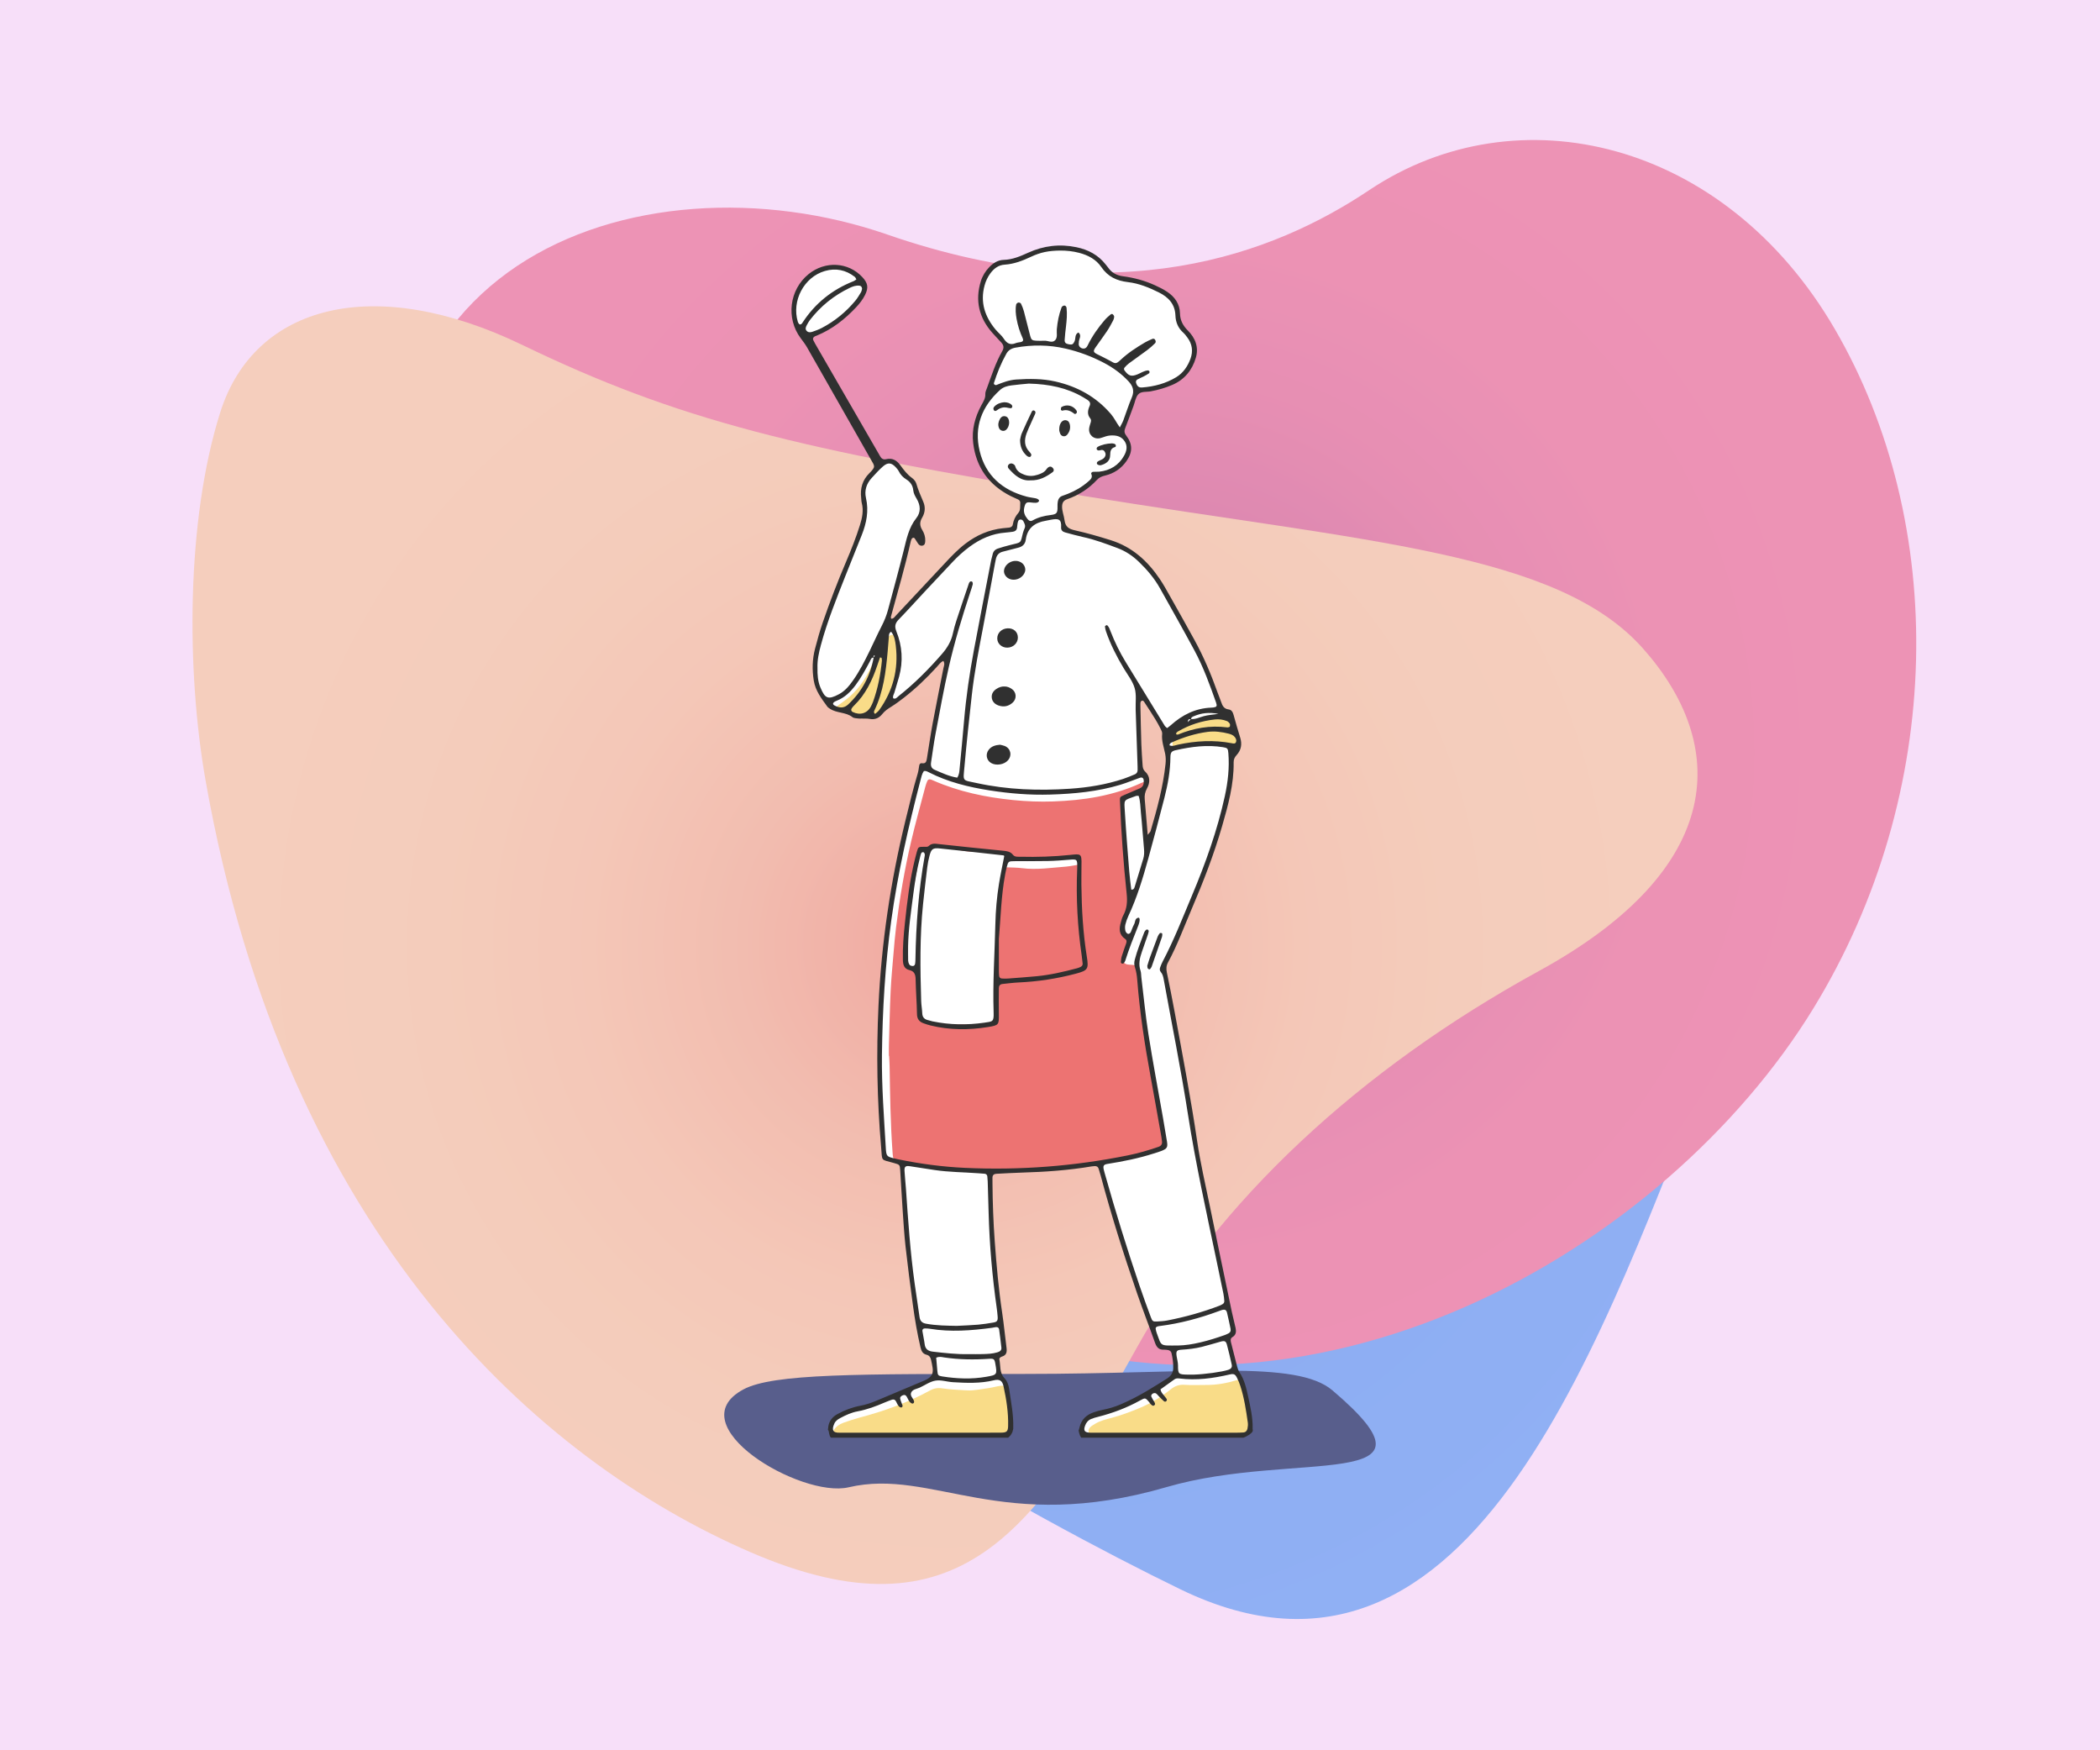<?xml version="1.0" encoding="utf-8"?>
<!-- Generator: Adobe Illustrator 27.5.0, SVG Export Plug-In . SVG Version: 6.00 Build 0)  -->
<svg version="1.1" id="Layer_2" xmlns="http://www.w3.org/2000/svg" xmlns:xlink="http://www.w3.org/1999/xlink" x="0px" y="0px"
	 viewBox="0 0 2400 2000" style="enable-background:new 0 0 2400 2000;" xml:space="preserve">
<g>
	<rect x="0" style="fill:#FFFFFF;" width="2400" height="2000"/>
	<g>
		<radialGradient id="SVGID_1_" cx="1199.999" cy="1100" r="801.562" gradientUnits="userSpaceOnUse">
			<stop  offset="0" style="stop-color:#296DC5"/>
			<stop  offset="0.061" style="stop-color:#2D76CC"/>
			<stop  offset="0.262" style="stop-color:#398EDF"/>
			<stop  offset="0.475" style="stop-color:#429FEC"/>
			<stop  offset="0.709" style="stop-color:#47A9F4"/>
			<stop  offset="1" style="stop-color:#49ACF6"/>
		</radialGradient>
		<path style="fill:url(#SVGID_1_);" d="M1772.086,376.226c-231.149-73.867-785.266-1.148-1286.664,339.645
			c-501.398,340.798,526.258,936.504,863.64,1100.199c337.387,163.696,485.18-301.671,609.532-610.879
			C2157.258,711.199,2003.239,450.094,1772.086,376.226z"/>
	</g>
	<g>
		
			<radialGradient id="SVGID_00000108996617697152775000000014051027472098682778_" cx="1320.001" cy="860" r="789.589" gradientUnits="userSpaceOnUse">
			<stop  offset="0" style="stop-color:#A04973"/>
			<stop  offset="0.146" style="stop-color:#B9587A"/>
			<stop  offset="0.328" style="stop-color:#D06680"/>
			<stop  offset="0.523" style="stop-color:#E17184"/>
			<stop  offset="0.735" style="stop-color:#EB7786"/>
			<stop  offset="1" style="stop-color:#EE7987"/>
		</radialGradient>
		<path style="fill:url(#SVGID_00000108996617697152775000000014051027472098682778_);" d="M2096.836,375.848
			c-125.602-215.789-362.461-272.059-532.129-158.523c-107.996,72.266-286.777,142.105-550.731,50.645
			c-283.328-98.168-664.805,32.93-539.418,483.34c135.684,487.414,467.906,686.883,642.308,758.704
			c382.234,157.402,787.325-83.055,955.524-357.664C2223.34,905.899,2226.25,598.18,2096.836,375.848z"/>
	</g>
	<g>
		<g>
			
				<radialGradient id="SVGID_00000097463216309908635110000016369911671664067971_" cx="1080" cy="1079.999" r="797.653" gradientUnits="userSpaceOnUse">
				<stop  offset="0" style="stop-color:#F1995F"/>
				<stop  offset="0.113" style="stop-color:#F4AB6C"/>
				<stop  offset="0.303" style="stop-color:#F7C37E"/>
				<stop  offset="0.505" style="stop-color:#F9D48B"/>
				<stop  offset="0.725" style="stop-color:#FADE92"/>
				<stop  offset="1" style="stop-color:#FBE195"/>
			</radialGradient>
			<path style="fill:url(#SVGID_00000097463216309908635110000016369911671664067971_);" d="M234.926,891.754
				c-21.945-124.328-22.324-296.703,16.743-420.449c39.066-123.742,176.156-158.848,345.187-77.188
				c178.031,86.008,315,119.59,640.121,172.359c327.641,53.18,542.855,64.621,640.52,174.301
				c97.66,109.684,96.984,250.664-119.024,368.938c-206.168,112.883-367.04,264.121-459.347,430.43
				c-114.774,206.773-201.973,337.343-441.945,233.285C617.207,1669.375,327.008,1413.449,234.926,891.754z"/>
		</g>
	</g>
	<rect x="0" style="opacity:0.43;fill:#EEB5F3;" width="2400" height="2000"/>
</g>
<g>
	<g>
		<g>
			<g>
				<g>
					<path style="fill:#585E8C;" d="M1522.745,1588.695c138.584,117.799-42.405,67.757-189.415,110.531
						c-189.081,55.015-267.595-22.212-363.448,0.264c-54.693,12.825-196.108-71.114-120.334-111.814
						c33.989-18.256,129.384-17.724,321.928-17.724S1481.493,1553.63,1522.745,1588.695z"/>
				</g>
			</g>
		</g>
	</g>
	<g>
		<path style="fill:#FFFFFF;" d="M960.634,364.448c8.904-7.905,31.672-29.603,26.42-39.311c-5.252-9.708-31.831-35.173-62.707-7.958
			c-34.312,30.244-9.867,61.274-5.57,67.163C923.073,390.23,952.112,372.013,960.634,364.448z"/>
		<path style="fill:#FFFFFF;" d="M950.766,808.379c-4.186-2.159-3.024-5.143-7.48-9.6c-4.456-4.456-13.051-16.711-12.573-38.197
			c0.477-21.486,38.674-118.888,43.767-131.939c5.093-13.051,13.687-31.831,13.846-38.993c0.159-7.162-2.865-19.735-2.069-27.056
			c0.796-7.321,6.207-16.234,14.801-25.783c8.594-9.549,14.005-12.255,19.417-8.913c5.411,3.342,7.799,9.231,11.618,12.891
			c3.82,3.661,9.231,6.048,11.3,9.549c2.069,3.501,2.547,7.321,5.57,14.165c3.024,6.844,5.093,9.072,4.934,14.642
			c-0.159,5.57-0.242,9.953-7.712,20.386c-4.069,5.683-9.477,25.769-17.594,54.576c-8.117,28.807-12.414,46.155-14.165,55.386
			c-1.751,9.231,1.751,1.273,4.456,4.615c2.706,3.342,6.844,9.967,8.276,27.027c1.432,17.059-41.221,68.466-57.455,69.103
			C953.472,810.875,953.949,810.021,950.766,808.379z"/>
		<path style="fill:#FFFFFF;" d="M948.534,1639.273c-0.004-12.414,4.027-19.452,13.055-24.51s26.101-5.57,35.332-9.708
			c9.231-4.138,68.914-26.738,70.505-31.035c1.592-4.297-0.955-23.873-1.432-25.465c-0.478-1.591-10.484-1.06-11.847-11.034
			c-1.363-9.974-14.368-77.256-18.87-143.346s-4.329-63.025-3.024-64.139c1.305-1.114,33.86,4.496,48.184,5.451
			c14.324,0.955,48.224,0.477,50.372,3.223s1.432,39.868,2.268,57.892c0.836,18.024,5.371,81.169,9.788,104.803
			s6.565,39.51,4.655,42.972c-1.91,3.462-9.496,2.387-8.926,5.61s1.048,19.695,3.316,22.083c2.268,2.387,6.207,3.462,7.401,9.072
			c1.194,5.61-4.058,15.637-67.083,33.303s-95.174,25.624-110.453,25.624S948.534,1639.273,948.534,1639.273z"/>
		<path style="fill:#FFFFFF;" d="M1235.652,1640.069c-0.796-2.387-0.955-15.915,7.48-20.849s21.486-4.897,35.81-10.804
			c14.324-5.907,59.564-29.78,61.931-35.35c2.367-5.57,2.248-29.125,0-31.513c-2.248-2.387-11.638,0.637-15.299-3.342
			c-3.661-3.979-25.863-69.152-31.353-83.954c-5.491-14.801-34.855-115.042-37.003-124.366c41.127-6.22,71.093-15.531,72.908-20.544
			c1.815-5.013-16.528-103.132-18.935-116.74c-2.407-13.608-8.853-75.519-10.285-80.612c-1.432-5.093-17.189,5.57-21.486-7.958
			c-4.297-13.528-7.321-41.83,0.478-61.911c7.799-20.081,9.528-37.183,8-49.703c-1.528-12.52-5.727-73.832-5.033-77.477
			c0.694-3.645,21.065-12.717,22.02-8.897s4.615,70.187,6.207,66.367s12.732-44.881,14.96-53.794
			c2.228-8.913,7.799-27.534,7.958-37.56c0.159-10.027,2.387-20.855,0.637-24.274c-1.751-3.419-5.73-13.292-0.637-18.382
			c5.093-5.09,18.621-19.925,31.99-23.728c13.369-3.803,30.08-2.404,34.855,0c4.775,2.404,5.73,36.304,5.73,53.015
			c0,16.711-1.751,41.38-10.823,69.55s-38.356,108.862-47.11,125.732c-8.753,16.87-19.068,38.675-18.526,42.653
			c0.542,3.979,12.001,66.049,16.457,88.649c4.456,22.6,18.542,108.504,21.048,121.753s35.133,173.16,37.998,186.847
			s5.07,18.144,2.217,21.008c-2.854,2.865-6.355,3.342-5.718,5.73c0.637,2.387,8.276,31.353,9.39,35.81
			c1.114,4.456,7.48,9.231,8.435,16.074c0.955,6.844-150.878,58.41-163.452,58.569
			C1243.928,1640.228,1235.652,1640.069,1235.652,1640.069z"/>
		<path style="fill:#FFFFFF;" d="M1046.896,1329.891c-8.754-1.923-35.173-3.197-36.446-7.971
			c-1.273-4.775-7.003-102.578-4.775-151.238c2.228-48.66,15.279-160.386,24.191-198.583c8.913-38.197,22.441-93.821,23.555-95.652
			c1.114-1.83,5.968,2.228,17.348,7.401c11.38,5.172,54.67,19.656,111.726,21.565c57.057,1.91,105.36-12.414,119.366-19.735
			c14.006-7.321,8.594,14.431,6.684,16.685c-1.91,2.254-19.735,7.825-26.42,9.894c-6.684,2.069-47.225,1.273-44.78,13.21
			c2.445,11.937,3.161,74.962,5.668,107.907c2.507,32.945,28.13,127.936,3.302,137.099c-24.828,9.164-118.411,19.349-159.154,19.668
			C1046.418,1190.458,1046.896,1329.891,1046.896,1329.891z"/>
		<path style="fill:#FFFFFF;" d="M1303.313,879.63c0.497-6.231-2.407-82.362-1.213-87.376c5.511,5.013,26.693,40.727,30.177,43.64
			c3.484,2.913,21.525-18.653,32.717-20.893c11.191-2.24,31.405,0.41,29.495-5.558c-1.91-5.968-15.279-50.85-24.589-65.412
			s-33.396-60.232-44.882-79.02c-11.485-18.788-27.454-35.094-50.85-42.255c-23.396-7.162-53.476-14.801-55.863-18.144
			c-2.387-3.342-7.634-16.472-7.756-21.486c-0.122-5.013-0.361-11.38,1.788-12.573c2.149-1.194,27.613-7.162,39.232-25.783
			c13.608-4.218,30.956-8.992,36.685-23.794c5.73-14.801-4.775-25.385-6.923-26.977c2.069-5.172,15.159-40.266,17.666-46.831
			c11.101-2.268,37.56-5.053,52.839-18.581c15.279-13.528,14.679-32.149,10.443-39.47c-4.236-7.321-12.99-14.483-15.059-19.894
			c-2.069-5.411,0.477-17.189-4.615-23.873s-21.167-17.825-43.29-23.555c-22.122-5.729-23.236-2.228-30.717-8.753
			c-7.48-6.525-13.305-27.137-44.881-28.648c-31.577-1.511-36.756,1.175-54.113,9.39c-17.356,8.215-22.282,1.592-32.149,9.072
			c-9.868,7.48-18.122,19.679-17.348,37.56s7.94,27.693,15.747,36.924c7.807,9.231,14.014,14.125,14.014,17.487
			c0,3.362-7.162,16.094-10.186,24.53c-3.024,8.435-7.162,28.17-7.958,32.467c-0.796,4.297-18.533,24.584-17.03,48.383
			c1.503,23.799,10.982,55.545,54.59,69.232c0.159,3.661-1.751,16.87-2.706,18.939c-0.955,2.069-5.098,1.751-7.005,13.051
			c-1.908,11.3-5.25-3.82-40.423,12.891s-36.324,32.127-65.245,60.001c-28.921,27.874-34.533,34.074-33.331,39.152
			c1.203,5.078,7.698,21.645,7.062,31.831s-4.456,44.086-11.459,56.022c6.048,1.91,13.846-4.138,24.669-13.369
			c10.822-9.231,41.539-41.38,43.927-44.722c-4.138,20.213-8.435,42.653-12.255,61.911c-3.82,19.258-11.141,59.904-11.937,70.855
			c5.411,9.677,50.356,24.049,94.161,27.462C1210.427,907.8,1301.69,899.951,1303.313,879.63z"/>
		<path style="fill:#ED7372;" d="M1015.865,1206.511c0-3.919-0.098-7.843,0.016-11.759c0.607-20.767,1.016-41.544,1.993-62.293
			c0.683-14.467,2.105-28.903,3.321-43.342c0.82-9.757,1.618-19.527,2.836-29.24c4.144-33.052,9.63-65.895,17.247-98.324
			c4.924-20.961,10.748-41.711,16.219-62.542c0.595-2.266,1.393-4.499,2.328-6.648c0.688-1.584,2.136-2.207,3.85-1.681
			c1.117,0.343,2.185,0.855,3.261,1.324c29.008,12.664,59.482,19.036,90.873,22.19c15.277,1.535,30.519,2.137,45.78,1.602
			c34.67-1.217,68.606-6.345,100.496-21.032c0.711-0.328,1.51-0.487,2.179-0.878c0.88-0.515,1.604-0.504,1.97,0.391
			c0.269,0.658,0.53,1.566,0.284,2.148c-2.097,4.967-5.93,8.188-10.808,10.219c-3.252,1.354-6.492,2.833-9.873,3.756
			c-4.252,1.16-5.452,4-5.335,7.903c0.331,10.973,0.243,21.979,1.111,32.91c1.208,15.224,2.799,30.436,4.867,45.567
			c1.433,10.493,0.574,21.188,3.217,31.548c1.067,4.184-0.976,7.625-3.276,10.894c-4.467,6.347-5.778,13.59-6.126,21.143
			c-0.171,3.696,0.438,6.813,3.585,9.382c4.513,3.685,5.297,8.332,2.705,13.695c-1.699,3.517-2.965,7.249-4.33,10.919
			c-1.489,4.005,0.085,6.85,4.303,7.716c1.514,0.311,3.102,0.262,4.656,0.377c5.419,0.399,7.019,1.351,7.961,6.415
			c1.861,10.012,3.581,20.064,4.876,30.161c1.694,13.202,3.186,26.441,4.292,39.704c2.021,24.266,6.886,48.044,11.361,71.917
			c2.519,13.444,5.574,26.848,6.109,40.629c0.134,3.474,1.319,6.9,1.949,10.362c1.175,6.453-0.358,9.314-6.396,12.086
			c-0.356,0.163-0.729,0.296-1.105,0.404c-14.647,4.241-29.022,9.5-44.285,11.393c-15.932,1.975-31.811,4.4-47.766,6.148
			c-19.462,2.132-38.995,3.646-58.473,5.646c-18.354,1.885-36.752,2.693-55.181,2.3c-27.098-0.578-53.854-4.158-80.302-10.035
			c-3.049-0.678-6.079-1.594-8.982-2.743c-5.893-2.334-6.512-0.723-7.185-9.891c-2.413-32.867-2.841-65.784-3.392-98.705
			c-0.066-3.916-0.372-7.827-0.567-11.74C1016.038,1206.507,1015.951,1206.509,1015.865,1206.511z M1099.885,1170.653
			c3.133,0,6.268,0.072,9.399-0.013c9.021-0.246,18.004-0.866,26.624-3.844c4.343-1.499,5.646-3.386,5.294-7.903
			c-0.575-7.41-1.818-14.797-1.922-22.207c-0.281-19.973,0.109-39.955-0.18-59.927c-0.268-18.493,1.511-36.754,5.18-54.834
			c1.484-7.313,3.051-14.542,2.182-22.076c-0.176-1.521,0.196-3.118,0.408-4.668c0.374-2.734,2.036-4.181,4.749-4.08
			c5.479,0.205,10.995,0.227,16.418,0.925c16.896,2.175,33.583-0.543,50.334-1.779c3.112-0.23,6.199-0.828,9.285-1.335
			c1.531-0.252,3.164-0.419,4.517-1.095c1.83-0.914,3.069-2.648,2.511-4.771c-0.383-1.454-1.402-2.936-3.171-3.111
			c-1.929-0.192-3.973-0.482-5.818-0.069c-11.154,2.498-22.572,2.377-33.86,3.359c-11.674,1.015-23.462,1.431-35.128-0.774
			c-1.908-0.36-3.938-0.448-4.88-2.56c-3.095-6.942-9.07-7.846-15.656-7.55c-3.13,0.141-6.318-0.143-9.388,0.338
			c-11.797,1.85-23.39,0.283-34.857-2.145c-11.169-2.365-22.296-3.83-33.73-2.543c-3.169,0.357-5.123,1.58-5.978,4.555
			c-0.648,2.255-1.347,4.513-1.754,6.818c-4.557,25.808-9.421,51.571-13.418,77.467c-1.785,11.564-1.946,23.394-2.545,35.118
			c-0.269,5.286,0.971,10.758,6.201,13.02c6.199,2.68,7.317,7.432,7.845,13.135c1.19,12.852,2.572,25.687,3.856,38.531
			c0.689,6.877,1.323,7.703,7.966,9.775c1.489,0.465,3.035,0.746,4.54,1.161C1076.379,1170.723,1088.138,1170.675,1099.885,1170.653
			z"/>
		<path style="fill:#F9DC88;" d="M1153.592,1622.868c0,1.96-0.135,3.929,0.026,5.875c0.521,6.355-1.303,10.298-10.214,11.603
			c-5.368,0.786-11.097,0.912-16.397-0.085c-8.587-1.615-17.163-1.347-25.759-1.508c-8.621-0.161-17.248-0.066-25.871-0.078
			c-5.093-0.007-10.146-0.001-15.185,1.228c-2.997,0.73-6.218,0.715-9.341,0.732c-30.175,0.175-60.351,0.291-90.527,0.4
			c-1.557,0.005-3.142-0.078-4.669-0.36c-2.743-0.505-4.25-4.117-2.784-6.478c2.601-4.189,6.505-6.819,10.989-8.435
			c5.883-2.121,11.836-4.109,17.875-5.72c28.072-7.489,55.359-17.01,80.876-31.093c4.656-2.57,8.974-3.336,14.448-2.513
			c9.241,1.391,18.697,1.757,28.038,2.289c8.072,0.46,16.296-1.503,24.432-2.542c3.093-0.395,6.137-1.191,9.199-1.819
			c9.473-1.94,10.063-1.551,11.937,8.119c0.222,1.15,0.395,2.333,0.391,3.5C1151.033,1605.017,1154.027,1613.785,1153.592,1622.868z
			"/>
		<path style="fill:#F9DC88;" d="M1417.648,1576.034c4.796,4.186,4.741,10.136,5.865,15.259c2.688,12.247,3.386,24.8,3.34,37.348
			c-0.025,6.818-1.774,8.626-8.667,10.289c-4.599,1.109-9.231,1.586-13.96,1.592c-48.598,0.054-97.196,0.159-145.793,0.249
			c-1.175,0.002-2.358,0.074-3.526-0.026c-4.157-0.354-9.789,0.487-10.787-4.574c-0.919-4.668,4.037-7.167,7.695-9.385
			c5.759-3.492,12.349-4.957,18.736-6.657c11.008-2.93,21.587-6.98,32.061-11.316c12.741-5.274,24.4-12.496,35.144-21.1
			c4.83-3.867,9.759-5.811,16.154-5.321c8.181,0.626,16.448,0.094,24.676,0.156c11.851,0.09,23.344-2.005,34.643-5.412
			C1414.704,1576.691,1416.221,1576.387,1417.648,1576.034z"/>
		<path style="fill:#F9DC88;" d="M954.569,808.366c6.093-4.524,11.687-8.092,16.591-12.438
			c12.521-11.094,21.122-24.944,27.081-40.495c1.954-5.1,3.932-10.192,5.824-15.314c1.251-3.387,3.002-6.48,6.125-8.343
			c3.607-2.153,6.615-7.42,10.754-6.051c4.864,1.609,2.423,7.468,3.101,11.477c2.381,14.049,0.791,27.965-2.389,41.636
			c-2.747,11.814-7.28,23.06-14.013,33.276c-4.765,7.229-6.081,7.779-14.36,5.487c-2.685-0.743-5.325-1.375-8.061-0.955
			C974.161,818.343,964.408,815.1,954.569,808.366z"/>
		<path style="fill:#F9DC88;" d="M1393.022,820.031c12.618-0.055,12.723-0.04,15.678,11.03c1.411,5.29,2.875,10.519,5.094,15.563
			c1.617,3.674-0.238,5.909-4.478,5.871c-2.342-0.021-4.754-0.011-7.009-0.544c-17.667-4.167-34.912-1.867-52.013,3.116
			c-1.871,0.545-3.711,1.232-5.612,1.621c-2.583,0.529-4.48-1.071-4.568-3.915c-0.084-2.732-0.036-5.486,0.212-8.207
			c0.455-4.996,2.926-8.446,7.349-11.211C1362.035,824.375,1377.741,820.569,1393.022,820.031z"/>
		<path style="fill:#303030;" d="M1425.119,1640.927c2.263-1.22,3.594-2.106,4.967-3.476c0.11-0.11,0.744-0.862,0.817-0.905
			c0.155-0.235,0.307-0.469,0.462-0.707c0.068-0.119,0.126-0.243,0.188-0.365c0.019-0.057,0.037-0.114,0.07-0.209
			c0.034-0.118,0.056-0.24,0.084-0.359c0.002-0.052,0.003-0.087,0.007-0.162c0.006-0.191,0.059-0.352,0.081-0.532
			c-0.146-0.482-0.252-1.002-0.233-1.642c0.377-12.689-2.58-24.938-5.212-37.187c-2.054-9.563-4.335-19.131-9.921-27.504
			c-1.271-1.903-2.002-4.258-2.591-6.507c-2.391-9.1-4.563-18.257-6.965-27.353c-0.667-2.524-0.718-4.75,1.671-6.177
			c4.136-2.47,4.419-6.239,3.574-10.262c-1.288-6.133-2.979-12.183-4.262-18.318c-8.507-40.675-17.03-81.346-25.383-122.053
			c-4.964-24.193-10.614-48.303-14.218-72.706c-7.336-49.67-16.768-98.949-25.836-148.302c-2.764-15.036-5.779-30.027-8.871-44.999
			c-0.832-4.025-0.738-7.657,1.26-11.337c10.693-19.692,18.324-40.747,27.14-61.276c13.318-31.008,25.486-62.46,34.842-94.899
			c6.844-23.727,13.429-47.593,13.1-72.648c-0.043-3.329,1.131-5.795,3.447-8.317c5.152-5.608,6.355-12.318,4.093-19.69
			c-2.624-8.551-5.183-17.125-7.512-25.759c-0.891-3.305-2.247-6.206-5.74-6.622c-5.256-0.625-7.09-4.089-8.527-8.384
			c-1.243-3.716-2.839-7.311-4.152-11.004c-7.365-20.726-15.911-40.938-26.514-60.227c-9.067-16.495-18.305-32.896-27.561-49.286
			c-3.855-6.826-7.612-13.747-12.002-20.226c-13.992-20.647-31.571-36.63-56.098-44.301c-13.489-4.219-27.027-8.131-40.787-11.223
			c-6.763-1.52-10.985-3.724-11.959-11.775c-0.631-5.223-3.012-10.33-2.741-15.939c0.196-4.037,1.793-6.458,5.682-7.807
			c13.202-4.583,24.694-11.92,34.189-22.209c2.544-2.757,5.55-3.973,9.115-4.819c10.306-2.445,18.675-8.004,24.72-16.788
			c7.001-10.174,7.012-19.169-0.5-29.073c-2.284-3.012-2.269-5.356-1.012-8.547c3.302-8.385,6.335-16.876,9.483-25.321
			c1.637-4.391,2.319-9.615,5.194-12.94c3.379-3.908,9.494-2.672,14.421-3.603c8.518-1.61,16.822-3.994,24.739-7.412
			c13.84-5.974,22.66-16.802,26.819-31.007c3.515-12.005-0.588-22.535-9.211-31.14c-5.557-5.546-8.756-11.591-8.939-19.677
			c-0.239-10.551-5.826-18.608-14.409-24.36c-4.53-3.037-9.495-5.518-14.484-7.761c-11.513-5.177-23.607-8.486-36.122-10.129
			c-6.973-0.915-12.714-3.757-16.826-9.598c-0.903-1.281-1.943-2.464-2.908-3.701c-8.615-11.038-20.063-17.105-33.647-19.921
			c-19.132-3.965-37.483-1.712-55.124,6.305c-8.981,4.081-17.866,7.89-27.99,8.186c-6.55,0.191-11.943,3.61-16.424,8.275
			c-4.405,4.588-7.723,9.92-9.606,16.009c-6.851,22.146-2.16,41.79,13.097,59.04c3.374,3.815,6.948,7.454,10.361,11.235
			c2.62,2.903,3.182,5.842,1.045,9.576c-7.636,13.344-12.26,27.977-17.543,42.319c-0.809,2.196-1.978,4.53-1.86,6.741
			c0.273,5.133-2.41,8.929-4.633,13.069c-7.214,13.441-11.073,27.759-9.256,43.046c3.314,27.873,17.987,47.948,42.932,60.607
			c2.792,1.417,5.748,2.509,8.544,3.918c1.446,0.728,2.431,2.082,2.322,3.784c-0.249,3.882,0.53,8.328-2.093,11.35
			c-3.497,4.031-5.599,8.369-6.471,13.524c-0.37,2.186-2.099,3.188-4.21,3.429c-2.339,0.267-4.689,0.421-7.029,0.677
			c-16.018,1.758-30.155,7.95-42.925,17.711c-8.79,6.719-16.312,14.671-23.805,22.713c-18.467,19.821-36.997,39.586-55.547,59.33
			c-1.502,1.598-2.701,3.873-5.487,3.631c-0.097-0.767-0.435-1.583-0.25-2.255c7.9-28.725,16.21-57.341,22.767-86.42
			c0.17-0.753,0.544-1.462,0.828-2.189c0.664-1.696,2.641-2.198,3.609-0.834c1.356,1.915,2.573,3.929,3.847,5.901
			c1.171,1.813,2.868,2.79,4.965,2.344c2.93-0.624,3.144-3.188,3.237-5.524c0.174-4.443-1.167-8.657-3.412-12.326
			c-2.982-4.868-3.15-9.102-0.142-14.149c3.337-5.598,3.976-11.985,1.285-18.134c-2.978-6.804-5.854-13.598-7.952-20.755
			c-0.716-2.439-2.756-4.92-4.87-6.435c-5.539-3.969-9.495-9.176-13.405-14.601c-3.901-5.414-9.101-8.647-16.209-6.879
			c-3.176,0.79-5.268-0.552-6.781-3.214c-1.163-2.045-2.351-4.076-3.529-6.114c-22.951-39.739-45.904-79.475-68.849-119.218
			c-1.37-2.376-2.757-4.75-3.967-7.209c-1.065-2.164-0.101-3.732,1.915-4.736c0.698-0.348,1.467-0.55,2.191-0.849
			c17.374-7.172,31.782-18.488,44.546-32.052c4.039-4.292,7.705-8.908,10.35-14.228c4.129-8.306,3.36-13.462-2.945-20.298
			c-16.109-17.466-42.676-18.948-61.704-3.443c-21.878,17.829-25.844,50.329-8.951,73.023c2.569,3.45,5.237,6.876,7.363,10.597
			c24.321,42.569,48.573,85.177,72.767,127.817c4.594,8.093,6.013,8.367-1.688,16.023c-7.799,7.753-10.52,17.207-9.261,27.972
			c0.228,1.947,0.169,3.964,0.659,5.839c2.283,8.741,0.555,17.103-2.063,25.433c-4.474,14.232-9.964,28.083-15.815,41.786
			c-9.705,22.73-18.531,45.798-26.584,69.151c-3.445,9.991-6.301,20.208-8.952,30.445c-3.081,11.893-3.399,23.903-1.429,36.153
			c1.905,11.848,8.902,20.69,15.528,29.881c0.662,0.919,1.753,1.556,2.715,2.225c7.837,5.459,18.367,3.736,26.078,9.825
			c1.642,1.297,4.473,1.151,6.779,1.522c1.148,0.185,2.35,0.001,3.525,0.04c3.132,0.102,6.328-0.123,9.383,0.428
			c6.131,1.106,10.74-1.072,14.445-5.744c2.728-3.439,6.244-5.803,9.949-8.105c4.983-3.095,9.737-6.594,14.376-10.195
			c13.669-10.613,26.154-22.505,37.788-35.313c2.258-2.486,4.226-5.475,7.549-6.896c2.03,3.199,0.54,5.852,0.053,8.388
			c-3.99,20.789-8.298,41.519-12.173,62.329c-2.512,13.485-4.456,27.076-6.66,40.619c-0.527,3.242-1.131,6.312-5.705,5.524
			c-1.794-0.309-2.798,0.896-3.11,2.678c-0.538,3.074-0.857,6.222-1.748,9.195c-5.298,17.659-9.582,35.572-13.958,53.473
			c-17.001,69.541-27.526,140.034-30.831,211.534c-2.502,54.133-1.666,108.249,3.041,162.273
			c1.409,16.177-1.002,13.339,14.517,17.665c6.747,1.88,6.85,1.972,7.278,8.631c0.954,14.875,1.71,29.762,2.729,44.632
			c0.966,14.087,1.791,28.199,3.352,42.224c2.473,22.21,5.364,44.377,8.354,66.524c2.204,16.318,4.945,32.553,8.71,48.606
			c0.971,4.143,2.498,7.393,6.939,8.481c3.049,0.747,4.533,2.894,5.138,5.783c0.643,3.071,1.391,6.134,1.792,9.239
			c0.854,6.612-1.041,10.05-7.13,13.345c-1.375,0.744-2.841,1.327-4.286,1.935c-17.699,7.462-35.383,14.954-53.112,22.345
			c-5.786,2.412-11.683,4.418-17.92,5.587c-9.29,1.741-18.114,5.027-26.42,9.626c-5.448,3.017-9.055,7.358-10.278,13.581
			c-0.27,1.374-0.128,2.908-0.513,4.259c0.459,0.543,0.824,1.167,0.922,1.77c0.293,1.807,0.622,3.62,1.243,5.346
			c0.196,0.396,0.421,0.777,0.666,1.146c0.26,0.289,0.544,0.554,0.825,0.822c67.435,0,134.871,0,202.306,0
			c0.001-0.001,0.009-0.006,0.009-0.007c0.308-0.258,0.61-0.523,0.904-0.797c0.624-0.579,1.215-1.194,1.765-1.845
			c0.02-0.024,0.052-0.057,0.077-0.085c0.041-0.057,0.083-0.113,0.124-0.17c0.216-0.304,0.423-0.614,0.621-0.93
			c0.414-0.663,0.78-1.356,1.11-2.065c0.183-0.535,0.24-0.665,0.228-0.599c0.108-0.303,0.215-0.606,0.31-0.913
			c0.26-0.848,0.471-1.711,0.641-2.582c0.016-0.083,0.027-0.167,0.043-0.251c-0.005-0.325-0.014-0.637-0.002-1.01
			c0.481-15.012-2.579-29.635-4.658-44.365c-0.666-4.722-2.2-9.079-5.59-12.689c-5.623-5.985-4.109-13.986-5.587-21.124
			c-0.321-1.548,1.359-2.805,2.899-3.253c5.387-1.565,5.888-5.377,5.259-10.157c-1.74-13.21-2.952-26.496-4.933-39.668
			c-4.085-27.158-6.53-54.47-8.52-81.838c-1.593-21.905-2.403-43.841-2.58-65.802c-0.019-2.352-0.094-4.706-0.035-7.056
			c0.069-2.828,1.678-4.221,4.427-4.354c9.788-0.477,19.573-1.085,29.368-1.371c26.67-0.779,53.235-2.635,79.576-7.083
			c1.155-0.196,2.334-0.284,3.505-0.336c2.179-0.095,3.789,0.779,4.464,2.95c0.816,2.616,1.641,5.233,2.349,7.879
			c12.142,45.443,26.343,90.256,41.651,134.714c6.505,18.888,13.801,37.501,20.443,56.343c1.793,5.085,4.406,8.116,10.046,7.899
			c1.555-0.059,3.137,0.146,4.684,0.376c2.127,0.316,3.702,1.633,4.145,3.65c1.258,5.739,2.191,11.54,1.93,17.459
			c-0.227,5.161-2.894,8.865-7.109,11.511c-7.633,4.792-15.258,9.603-23.021,14.178c-9.797,5.773-19.875,11.038-30.355,15.474
			c-6.509,2.754-13.257,4.758-20.216,6.11c-3.449,0.671-6.871,1.636-10.19,2.797c-8.286,2.896-14.028,8.133-16.142,17.1
			c-0.391,1.659-0.709,2.835-1.081,3.715c0.318,1.959,0.838,3.88,1.567,5.726c0.399,0.86,0.865,1.683,1.396,2.468
			c61.806,0,123.611,0,185.417,0C1422.492,1642.292,1423.375,1641.867,1425.119,1640.927z M915.833,370.267
			c-0.993,0.653-2.121,0.809-2.897-0.453c-0.407-0.662-0.898-1.315-1.118-2.042c-7.267-24.108,7.082-51.178,30.83-58.082
			c12.537-3.644,23.982-1.267,34.267,6.687c0.797,0.616,1.132,1.83,1.766,2.91c-1.152,0.751-2.04,1.567-3.087,1.979
			c-24.4,9.6-43.939,25.185-58.293,47.191C916.873,369.108,916.453,369.86,915.833,370.267z M921.899,378.102
			c-1.935-2.085-1.015-4.387,0.113-6.487c1.112-2.065,2.237-4.165,3.666-6.01c12.21-15.762,27.309-27.979,45.303-36.592
			c3.561-1.705,7.235-3.057,11.292-2.574c1.764,0.21,2.711,1.323,2.964,3.56c-0.327,1.061-0.516,2.708-1.294,4
			c-2.016,3.346-4.025,6.758-6.512,9.748c-10.645,12.804-23.356,23.156-38.089,30.927c-3.44,1.815-7.151,3.175-10.846,4.421
			C926.28,379.843,923.741,380.089,921.899,378.102z M1407.669,1559.233c0.701,3.167-0.688,4.961-4.011,6.072
			c-7.104,2.372-26.955,5.078-39.456,5.447c-2.349,0-4.698,0.034-7.046-0.006c-10.296-0.181-10.894-0.633-10.852-10.422
			c0.015-3.472-1.022-6.946-1.551-10.423c-0.898-5.897-0.105-7.265,5.568-7.621c7.84-0.49,15.612-1.383,23.22-3.252
			c7.212-1.773,14.311-4.007,21.474-5.981c4.472-1.232,6.068-0.643,7.15,3.383
			C1404.198,1543.978,1405.978,1551.599,1407.669,1559.233z M1411.28,842.315c1.224,1.597,2.05,3.451,1.368,5.43
			c-0.853,2.472-2.986,1.878-4.843,1.52c-20.624-3.975-41.106-2.759-61.514,1.604c-3.205,0.685-6.409,2.39-9.767,0.735
			c0.225-2.277,1.833-2.895,3.17-3.482c12.906-5.66,26.22-9.944,40.254-11.796c8.27-1.091,16.348-0.019,24.321,2.038
			C1406.881,839.04,1409.516,840.017,1411.28,842.315z M1402.135,823.925c1.316,0.517,2.551,1.763,3.315,2.992
			c0.517,0.834,0.352,2.271,0.08,3.332c-0.115,0.445-1.282,0.663-2,0.892c-0.353,0.113-0.779,0.054-1.162,0.004
			c-19.444-2.505-38.031,0.807-56.037,8.181c-0.585,0.24-1.426-0.144-2.178-0.24c-0.281-1.823,1.041-2.63,2.274-3.351
			c12.973-7.591,27.013-12.003,41.907-13.63C1393.009,821.595,1397.722,822.193,1402.135,823.925z M1357.36,824.9
			c0.087-0.038,0.173-0.079,0.258-0.108c-0.087-2.35,0.959-3.365,3.185-2.953c-1.106,1.103-2.211,2.206-3.317,3.309
			C1357.45,825.047,1357.402,824.984,1357.36,824.9z M1392.518,815.716c-6.943,0.941-11.904,1.338-16.722,2.607
			c-4.785,1.261-9.38,3.732-14.558,3.328c0.098-2.341,2.14-2.818,3.779-3.502C1373.161,814.75,1381.599,813.663,1392.518,815.716z
			 M1217.411,608.411c6.81,1.828,13.601,3.767,20.486,5.264c13.462,2.927,26.289,7.759,39.135,12.557
			c9.312,3.478,17.405,8.856,24.558,15.764c9.361,9.04,17.741,18.856,24.109,30.242c13.198,23.597,26.519,47.133,39.333,70.938
			c10.239,19.021,17.609,39.316,24.766,59.656c1.416,4.023,0.737,5.03-3.114,5.59c-0.774,0.113-1.562,0.143-2.345,0.172
			c-18.12,0.665-33.206,8.292-46.436,20.202c-1.146,1.031-2.434,1.905-4.04,3.148c-1.442-1.302-2.18-1.721-2.569-2.354
			c-14.96-24.381-29.869-48.794-44.83-73.175c-6.785-11.058-12.441-22.664-17.155-34.738c-0.997-2.555-1.795-5.209-3.865-7.166
			c-0.208-0.196-0.808-0.228-1.066-0.071c-0.606,0.367-1.621,0.951-1.576,1.347c0.214,1.899,0.536,3.83,1.161,5.633
			c5.155,14.877,12.233,28.828,20.341,42.299c4.44,7.377,10.084,14.491,12.442,22.527c2.238,7.631,0.869,16.311,1.14,24.528
			c0.675,20.374,1.385,40.748,2.071,61.122c0.093,2.742,0.224,5.489,0.153,8.229c-0.055,2.089-1.095,3.82-3.048,4.64
			c-4.33,1.819-8.657,3.687-13.107,5.168c-19.839,6.601-40.372,9.928-61.114,11.32c-35.721,2.397-71.336,1.196-106.474-6.444
			c-17.015-3.699-15.685-1.276-14.138-18.699c2.425-27.322,5.372-54.6,8.403-81.863c2.946-26.502,8.13-52.649,13.139-78.82
			c4.566-23.853,8.896-47.751,13.337-71.628c0.285-1.539,0.629-3.067,0.931-4.603c0.912-4.637,3.34-7.741,8.192-8.866
			c5.722-1.327,11.345-3.077,17.066-4.412c5.134-1.198,8.294-3.919,9.031-9.383c1.797-13.31,10.454-19.448,22.898-21.506
			c1.933-0.319,3.84-0.788,5.768-1.141c8.185-1.498,12.354-1.226,11.708,8.73C1212.483,605.976,1214.526,607.637,1217.411,608.411z
			 M1308.693,881.592c-2.311-2.153-2.693-4.614-2.871-7.342c-0.51-7.809-1.155-15.614-1.415-23.432
			c-0.482-14.473-0.728-28.953-1.068-43.431c-0.019-0.782-0.031-1.566-0.024-2.348c0.014-1.539-0.136-3.377,1.345-4.16
			c1.874-0.99,2.808,0.943,3.571,2.092c4.112,6.192,8.153,12.434,12.055,18.76c2.257,3.658,4.313,7.452,6.247,11.292
			c0.858,1.701,1.844,3.74,1.649,5.502c-0.876,7.956,1.94,15.297,3.437,22.837c0.778,3.927,0.806,7.787,0.396,11.662
			c-2.772,26.183-9.661,51.461-17.07,76.615c-0.288,0.977-1.298,1.741-3.29,4.291c-1.263-15.077-2.342-27.923-3.412-40.769
			c-0.362-4.34,0.335-8.142,2.604-12.242C1314.429,894.441,1314.802,887.283,1308.693,881.592z M1306.608,981.213
			c-3.249,10.859-6.55,21.703-9.94,32.519c-0.434,1.383-1.121,2.998-3.785,2.868c-0.767-6.763-1.749-13.629-2.292-20.528
			c-1.78-22.612-3.663-45.223-4.993-67.863c-0.912-15.53-2.162-13.222,12.86-18.751c0.676-0.249,1.523-0.032,2.834-0.032
			c2.083,6.141,1.921,12.808,2.602,19.269c1.436,13.609,2.22,27.286,3.503,40.913
			C1307.77,973.578,1307.739,977.429,1306.608,981.213z M1137.782,376.555c-12.206-14.717-17.749-31.153-12.592-50.26
			c1.343-4.977,3.467-9.55,6.488-13.726c4.091-5.66,9.331-9.693,16.453-10.151c10.795-0.694,20.507-4.484,30.158-9.013
			c11.225-5.267,20.292-6.903,33.048-7.1c7.476-0.054,14.818,0.712,22.097,2.635c10.211,2.697,19.294,7.494,25.191,16.186
			c7.492,11.043,17.641,15.74,30.469,17.232c12.53,1.458,24.224,6.235,35.499,11.867c10.883,5.437,18.286,13.382,18.751,26.258
			c0.283,7.822,3.109,14.42,9.02,19.701c1.733,1.55,3.129,3.507,4.547,5.378c5.664,7.477,6.805,15.77,3.607,24.451
			c-3.187,8.653-8.355,16.189-16.292,21.007c-11.902,7.225-25.153,10.679-38.988,11.741c-3.778,0.29-5.595-1.387-6.809-5.107
			c-0.566-1.737-0.04-3.189,1.399-4.005c2.378-1.349,4.954-2.342,7.385-3.601c2.068-1.07,4.108-2.22,6.029-3.528
			c0.445-0.303,0.646-1.497,0.43-2.09c-0.198-0.546-1.13-1.212-1.697-1.175c-4.433,0.289-8.026,2.922-11.997,4.512
			c-7.033,2.818-10.116,1.916-14.817-4.503c-0.827-1.128-0.709-2.391,0.043-3.249c1.536-1.75,3.192-3.461,5.056-4.841
			c6.927-5.128,14.023-10.031,20.924-15.194c3.113-2.329,6.018-4.967,8.815-7.675c1.2-1.162,0.985-2.85-0.01-4.279
			c-0.821-1.178-2.085-1.195-3.134-0.739c-2.868,1.245-5.758,2.509-8.445,4.092c-9.806,5.776-19.364,11.968-27.668,19.806
			c-5.554,5.243-6.2,4.377-12.108,1.04c-4.768-2.692-9.778-4.95-14.655-7.453c-4.596-2.361-4.892-3.561-1.714-8.134
			c4.247-6.113,8.754-12.049,12.889-18.236c2.602-3.895,4.811-8.065,7.019-12.205c0.707-1.327,1.134-2.955,1.14-4.447
			c0.003-0.93-0.875-2.03-1.65-2.726c-0.395-0.353-1.692-0.278-2.148,0.112c-2.361,2.019-4.799,4.016-6.814,6.36
			c-7.69,8.942-14.463,18.526-19.643,29.174c-0.862,1.773-1.918,3.37-4.195,3.59c-3.341,0.323-6.251-2.28-6.021-5.479
			c0.028-0.39,0.196-0.786,0.152-1.161c-0.457-3.885,3.885-7.961-0.459-11.688c-4.514,2.007-2.938,6.766-4.495,10.114
			c-1.521,3.27-2.624,4.106-6.33,3.405c-3.812-0.721-5.137-1.88-4.935-5.263c0.302-5.078,0.922-10.14,1.507-15.198
			c0.812-7.018,1.442-14.044,0.66-21.096c-0.176-1.585-1.254-3.028-3.1-2.677c-0.974,0.186-2.258,1.077-2.591,1.957
			c-3.067,8.108-4.699,16.53-5.462,25.172c-0.372,4.214,1.169,9.219-1.953,12.459c-3.396,3.523-8.182,0.285-12.349,0.535
			c-3.124,0.188-6.273,0.105-9.404-0.034c-4.277-0.191-5.498-1.016-6.628-5.23c-2.536-9.455-4.774-18.991-7.306-28.447
			c-0.804-3-1.992-5.932-3.35-8.726c-0.368-0.756-2.092-1.358-3.036-1.183c-0.935,0.173-2.224,1.307-2.404,2.21
			c-1.084,5.455-0.499,10.941,0.447,16.35c1.354,7.749,3.779,15.186,7.058,22.349c1.014,2.216,0.224,3.724-2.211,4.236
			c-1.915,0.403-3.964,0.461-5.739,1.194c-6.227,2.574-10.201,0.412-13.712-5.048
			C1144.702,383.117,1140.779,380.168,1137.782,376.555z M1135.923,437.625c3.691-11.6,8.268-22.832,14.225-33.464
			c2.246-4.008,5.73-6.076,10.333-6.907c19.165-3.46,38.271-3.32,57.225,1.053c15.327,3.536,30.032,8.987,43.973,16.325
			c10.477,5.514,19.973,12.392,28.07,21.106c4.919,5.293,6.932,10.897,3.828,18.171c-3.686,8.634-6.47,17.649-9.788,26.445
			c-0.947,2.51-2.388,4.833-3.985,8.001c-3.913-5.336-6.291-10.684-10.088-15.131c-16.966-19.876-38.57-31.659-63.782-37.348
			c-14.694-3.316-29.595-3.201-44.489-2.225c-7.888,0.517-15.286,3.28-22.577,6.234
			C1137.306,440.52,1135.472,439.047,1135.923,437.625z M1119.615,515.388c-6.64-27.607,2.401-50.932,23.34-69.825
			c3.692-3.332,8.251-4.548,12.896-5.182c7.373-1.007,14.808-1.544,20.005-2.06c23.313,0.598,43.454,4.796,61.902,15.499
			c1.694,0.983,3.354,2.026,5.003,3.081c2.586,1.654,3.936,3.827,2.563,6.92c-2.185,4.918-3.091,9.719,0.734,14.338
			c1.088,1.313,0.963,2.859,0.494,4.438c-0.668,2.25-1.484,4.499-1.792,6.807c-0.983,7.352,5.14,12.906,12.435,11.311
			c2.281-0.499,4.448-1.493,6.703-2.137c1.503-0.429,3.056-0.806,4.608-0.92c6.529-0.481,12.639,0.47,16.664,6.363
			c3.823,5.596,2.459,11.393-0.514,16.699c-6.197,11.062-15.978,16.913-28.486,18.265c-2.324,0.252-4.709-0.064-7.038,0.156
			c-1.161,0.11-2.448,1.274-1.961,2.371c1.936,4.361-0.982,6.553-3.631,8.869c-6.857,5.994-14.616,10.518-23.063,13.875
			c-2.183,0.867-4.406,1.629-6.607,2.45c-2.854,1.064-4.348,3.317-4.9,6.132c-0.373,1.905-0.437,3.903-0.391,5.854
			c0.179,7.624-0.811,8.946-8.219,9.855c-7.037,0.863-13.867,2.57-20.128,6.077c-2.531,1.418-4.24,0.513-5.965-1.616
			c-3.113-3.845-4.898-7.835-3.692-12.949c1.328-5.635,2.431-6.634,7.984-5.86c1.547,0.216,3.123,0.325,4.686,0.319
			c1.53-0.005,3.039-0.188,4.026-1.681c0.816-1.234-0.817-2.861-3.667-3.436c-3.458-0.698-7-1.049-10.398-1.956
			C1145.657,560.085,1126.378,543.508,1119.615,515.388z M937.576,785.475c-2.88-6.901-3.464-14.441-3.309-22.136
			c-0.36-8.936,1.591-17.733,3.94-26.443c7.257-26.899,17.675-52.685,27.872-78.543c6.176-15.66,12.488-31.265,18.739-46.895
			c5.486-13.713,8.238-27.641,4.86-42.473c-1.944-8.531,0.546-16.349,6.536-22.822c4.251-4.595,8.399-9.36,13.142-13.406
			c5.438-4.639,9.53-4.052,14.305,1.103c1.324,1.429,2.651,2.963,3.517,4.681c2.001,3.971,4.845,6.946,8.635,9.3
			c4.521,2.808,7.359,6.864,7.907,12.406c0.352,3.564,2.107,6.684,3.924,9.733c4.432,7.439,4.934,15.306-0.436,22.058
			c-8.669,10.901-11.148,23.825-14.368,36.744c-5.68,22.789-11.905,45.442-17.988,68.129c-1.726,6.436-4.208,12.571-7.29,18.533
			c-4.851,9.387-9.152,19.056-13.794,28.553c-5.677,11.616-11.544,23.135-19.038,33.729c-4.334,6.127-9.14,11.931-15.831,15.491
			C946.128,800.013,942.858,798.132,937.576,785.475z M999.734,749.48c-0.327,0.549-0.741,1.047-1.132,1.557
			c-0.474-0.845-0.544-1.634,0.599-2.21C999.262,748.796,999.788,749.391,999.734,749.48z M953.224,805.852
			c-0.571-0.323-1.172-1.17-1.168-1.77c0.004-0.622,0.599-1.417,1.162-1.82c0.945-0.674,2.035-1.183,3.122-1.613
			c9.087-3.595,15.724-10.131,21.459-17.77c6.382-8.503,11.372-17.834,16.37-27.175c0.933-1.744,1.368-4.484,4.286-4.302
			c-3.806,21.039-13.499,38.904-29.077,53.524C964.74,809.279,959.565,809.436,953.224,805.852z M995.328,807.241
			c-4.119,7.876-12.36,10.414-20.779,6.35c-1.556-0.751-2.208-2.303-1.333-3.873c0.746-1.339,1.856-2.521,2.97-3.603
			c12.986-12.62,20.528-28.387,26.238-45.223c1.096-3.231,2.217-6.453,3.327-9.679c0.583,0.141,1.166,0.281,1.749,0.422
			c0.141,1.14,0.499,2.303,0.388,3.418c-1.592,16.001-4.644,31.697-10.122,46.858C997.106,803.743,996.232,805.511,995.328,807.241z
			 M1004.949,811.182c-1.1,1.543-2.709,2.731-4.125,4.037c-0.26,0.239-0.982,0.441-1.06,0.337c-0.414-0.55-0.921-1.192-0.953-1.824
			c-0.036-0.719,0.307-1.504,0.635-2.188c10.164-21.176,12.96-44.004,15.024-66.992c0.557-6.216,0.969-12.445,1.516-18.663
			c0.132-1.509,0.511-3.004,2.47-3.983c3.861,4.709,4.677,10.671,5.336,16.286C1026.923,764.876,1020.576,789.279,1004.949,811.182z
			 M1064.079,871.148c1.688-10.845,3.058-21.749,5.099-32.526c4.813-25.414,9.343-50.905,15.101-76.11
			c6.634-29.037,15.263-57.57,24.631-85.859c0.984-2.973,2.056-5.93,2.795-8.965c0.232-0.956-0.181-2.779-0.838-3.1
			c-1.66-0.812-2.993,0.341-3.536,1.94c-4.784,14.099-9.575,28.197-14.215,42.343c-1.585,4.836-3.004,9.756-4.054,14.731
			c-1.921,9.104-6.456,16.69-12.479,23.613c-15.224,17.499-31.505,33.9-49.723,48.3c-1.665,1.317-3.135,3.654-5.952,2.493
			c-1.05-2.495,0.675-4.493,1.271-6.649c1.67-6.037,3.674-11.982,5.324-18.025c4.813-17.627,3.696-35.057-3.078-51.893
			c-2.272-5.648-1.456-9.26,2.626-13.459c10.112-10.403,19.789-21.228,29.695-31.831c10.444-11.177,20.995-22.254,31.414-33.454
			c6.165-6.628,12.794-12.691,20.099-18.053c12.273-9.009,25.692-14.971,41.049-16.08c2.735-0.198,5.457-0.6,8.179-0.949
			c2.59-0.332,4.358-1.672,4.823-4.337c0.269-1.541,0.243-3.136,0.545-4.669c0.441-2.247,0.687-5.124,3.765-4.94
			c2.676,0.16,3.426,2.866,4.352,5.018c0.64,1.49,0.772,2.991,0.172,4.543c-0.707,1.829-1.521,3.638-2.005,5.528
			c-3.182,12.433-1.004,10.661-15.214,14.167c-4.559,1.125-9.08,2.446-13.54,3.916c-3.156,1.04-5.266,3.237-5.949,6.674
			c-0.457,2.3-1.273,4.529-1.718,6.83c-6.613,34.25-13.329,68.481-19.733,102.77c-4.968,26.598-8.892,53.355-11.188,80.338
			c-1.563,18.36-3.348,36.703-5.099,55.047c-0.294,3.083-0.333,6.271-2.677,10.112c-9.307-1.437-17.418-5.389-25.696-8.897
			C1064.318,878.015,1063.477,875.015,1064.079,871.148z M1146.909,1584.152c3.231,14.941,5.652,30.05,5.219,45.414
			c-0.173,6.125-1.65,7.418-7.985,7.475c-16.461,0.151-32.925,0.08-49.387,0.089c-14.11,0.007-28.221,0.001-42.331,0.001
			c-28.613,0-57.226,0.001-85.839-0.001c-2.352-0.001-4.706-0.09-7.056-0.014c-7.898,0.255-9.271-3.317-5.917-10.585
			c1.386-3.004,4.043-4.764,6.82-6.243c6.244-3.325,12.727-6.301,19.678-7.576c10.899-1.998,21.103-5.862,31.189-10.219
			c2.514-1.086,5.101-2.006,7.668-2.968c2.083-0.779,3.828-0.382,4.969,1.661c1.323,2.369,2.09,5.135,4.519,6.712
			c0.557,0.362,1.605,0.487,2.15,0.199c0.52-0.276,1.086-1.358,0.928-1.869c-0.799-2.596-2.074-5.062-2.697-7.688
			c-0.538-2.272,1.197-3.52,3.135-4.252c1.628-0.614,3.023-0.278,4.034,1.269c1.697,2.594,2.427,5.862,5.213,7.683
			c0.594,0.389,1.551,0.717,2.148,0.51c1.224-0.422,1.573-1.653,1.216-2.804c-1.015-3.275-4.806-6.025-3.266-9.634
			c1.652-3.871,6.311-4.111,9.782-5.721c6.027-2.793,11.823-6.981,18.135-8.006c6.31-1.025,13.115,1.4,19.733,1.8
			c15.655,0.946,31.297,1.602,46.789-2.154C1142.327,1575.639,1145.467,1577.484,1146.909,1584.152z M1069.939,1551.415
			c3.761-1.676,6.479-0.693,9.095-0.307c17.099,2.519,34.244,2.71,51.449,1.543c5.292-0.359,6.106,0.413,6.997,5.455
			c2.252,12.753,2.129,12.92-10.438,15.123c-16.746,2.936-33.468,2.201-50.159-0.404c-4.658-0.728-5.165-1.422-5.604-5.996
			C1070.796,1561.797,1070.399,1556.757,1069.939,1551.415z M1141.831,1518.921c0.966,6.95,1.833,13.915,2.609,20.888
			c0.381,3.429-1.935,4.648-4.791,5.507c-5.313,1.601-10.784,1.774-16.24,1.956c-5.459,0.183-10.93,0.04-16.398,0.04
			c-13.703,0.33-27.28-1.271-40.865-2.809c-5.259-0.596-8.69-2.797-9.38-8.542c-0.602-5.022-1.83-9.964-2.581-14.973
			c-0.255-1.697,0.747-3.027,2.647-3.034c1.943-0.008,3.912,0.063,5.822,0.38c23.797,3.951,47.498,2.078,71.179-1.105
			c1.542-0.208,3.056-0.707,4.599-0.795C1140.124,1516.34,1141.589,1517.19,1141.831,1518.921z M1139.038,1494.112
			c0.491,3.488,0.904,6.996,1.153,10.508c0.311,4.394-0.667,5.864-4.761,6.575c-5.781,1.003-11.594,1.95-17.434,2.456
			c-7.799,0.675-15.637,0.904-24.472,1.378c-11.126-0.205-23.243-0.265-35.268-2.475c-4.604-0.847-6.721-3.22-7.345-7.594
			c-1.822-12.787-3.775-25.556-5.575-38.347c-5.078-36.087-7.487-72.421-9.998-108.746c-0.459-6.64-1.232-13.26-1.597-19.904
			c-0.275-4.999,1.209-6.099,6.416-5.308c9.284,1.41,18.557,2.891,27.844,4.282c16.692,2.499,33.575,2.481,50.363,3.741
			c2.338,0.176,4.687,0.263,7.014,0.529c1.734,0.198,2.795,1.31,2.998,3.048c0.225,1.94,0.391,3.893,0.45,5.845
			c0.373,12.134,0.725,24.269,1.056,36.404C1130.861,1422.551,1134.013,1458.41,1139.038,1494.112z M1315.331,1505.361
			c-4.5-12.123-8.943-24.272-13.1-36.516c-14.236-41.945-27.327-84.249-39.322-126.889c-0.53-1.885-1.115-3.761-1.514-5.675
			c-0.888-4.271-0.039-5.622,4.468-6.335c17.831-2.822,35.495-6.355,52.71-11.89c2.985-0.959,6.02-1.803,8.925-2.965
			c6.29-2.515,7.239-4.139,6.198-10.672c-1.419-8.904-2.931-17.792-4.486-26.674c-5.606-32.043-11.66-64.016-16.731-96.143
			c-3.421-21.671-5.476-43.558-8.136-65.349c-0.286-2.335-0.123-4.818-0.875-6.988c-2.617-7.557-0.885-14.675,1.607-21.794
			c2.202-6.289,4.394-12.581,6.552-18.885c0.502-1.466,0.988-2.965,1.193-4.488c0.078-0.573-0.524-1.548-1.07-1.81
			c-0.541-0.259-1.628-0.093-2.074,0.319c-0.834,0.773-1.616,1.772-2.006,2.829c-3.799,10.29-8.001,20.437-10.762,31.097
			c-0.812,3.139-0.836,5.855,0.217,9.057c1.452,4.414,2.185,9.163,2.545,13.822c2.867,37.186,8.514,73.976,15.259,110.625
			c4.257,23.13,8.309,46.297,12.437,69.451c0.274,1.542,0.377,3.113,0.606,4.664c0.478,3.244-1.042,5.291-3.967,6.302
			c-11.495,3.973-23.177,7.368-35.09,9.776c-61.416,12.41-123.459,17.153-186.032,14.256c-25.48-1.18-50.76-4.491-75.766-9.658
			c-2.304-0.477-4.608-0.973-6.882-1.569c-6.202-1.626-7.078-2.632-7.701-8.583c-0.041-0.39-0.061-0.782-0.084-1.174
			c-2.1-36.017-4.945-72.005-4.521-108.126c0.605-51.411,3.64-102.632,10.663-153.625c7.45-54.084,19.594-107.144,33.312-159.898
			c0.979-3.764,1.726-7.625,3.954-10.81c2.254-0.446,3.98,0.573,5.709,1.454c21.924,11.192,45.525,16.922,69.604,20.682
			c22.882,3.574,45.967,5.462,69.161,4.747c27.104-0.835,54.027-3.314,80.136-11.222c7.486-2.267,14.735-5.312,22.121-7.916
			c2.858-1.008,4.354,0.223,4.54,3.266c0.235,3.848-0.696,7.066-4.495,8.736c-6.095,2.679-12.245,5.231-18.353,7.879
			c-4.411,1.913-4.5,2.199-4.314,6.992c1.37,35.275,3.925,70.468,7.646,105.567c0.934,8.824,0.376,17.101-4.002,25.002
			c-1.307,2.359-1.912,5.131-2.669,7.763c-2.083,7.232-2.257,14.021,4.892,18.876c2.013,1.367,1.875,3.188,1.183,5.169
			c-1.677,4.812-3.455,9.594-4.956,14.461c-0.68,2.206-0.89,4.578-1.098,6.893c-0.048,0.538,0.67,1.455,1.229,1.654
			c0.587,0.209,1.652-0.004,2.071-0.447c0.774-0.818,1.444-1.871,1.785-2.944c4.261-13.465,9.457-26.577,14.716-39.673
			c2.397-5.968,2.119-9.795,0.028-9.331c-3.95,0.877-3.233,4.893-4.636,7.452c-1.5,2.732-2.466,5.756-3.688,8.642
			c-0.678,1.597-2.167,2.792-3.595,2.23c-1.221-0.48-2.473-2.157-2.741-3.499c-0.446-2.24-0.541-4.735-0.016-6.939
			c0.811-3.409,2.006-6.787,3.497-9.963c9.875-21.029,16.534-43.175,22.685-65.474c6.359-23.044,12.492-46.154,18.423-69.312
			c3.895-15.208,6.739-30.615,6.899-46.424c0.056-5.586,1.212-7.097,6.407-8.241c17.698-3.898,35.535-6.297,53.668-3.34
			c5.136,0.838,5.711,1.458,6.141,6.854c1.32,16.558-0.486,32.822-4.031,49.038c-8.573,39.231-22.085,76.81-37.592,113.714
			c-10.626,25.29-20.579,50.891-33.404,75.211c-1.093,2.073-1.972,4.273-2.796,6.471c-0.707,1.883-0.908,3.853,0.564,5.526
			c2.179,2.479,2.842,5.526,3.405,8.627c9.307,51.289,19.648,102.418,27.65,153.911c8.8,56.615,21.249,112.439,32.925,168.45
			c2.56,12.278,5.169,24.546,7.663,36.838c0.544,2.677,0.791,5.427,0.984,8.157c0.119,1.655-0.692,3.001-2.236,3.789
			c-1.046,0.535-2.066,1.141-3.159,1.561c-19.446,7.465-39.449,12.995-59.883,16.954c-3.833,0.742-7.79,0.924-11.703,1.146
			C1317.849,1510.28,1317,1509.859,1315.331,1505.361z M1321.903,1522.956c-0.536-1.441-0.844-2.978-1.136-4.493
			c-0.265-1.371,0.718-2.211,1.752-2.649c1.05-0.445,2.271-0.526,3.429-0.674c22.952-2.931,45.136-8.893,66.802-16.906
			c1.097-0.406,2.183-0.854,3.3-1.193c3.662-1.115,5.445-0.429,6.252,2.868c1.483,6.059,2.723,12.178,4.029,18.28
			c0.56,2.616-0.308,4.567-2.844,5.668c-1.072,0.465-2.092,1.069-3.19,1.46c-18.826,6.72-37.977,11.902-53.877,12.153
			C1324.9,1537.526,1327.819,1538.891,1321.903,1522.956z M1250.361,1637.128c-1.569,0-3.139,0.033-4.705-0.04
			c-6.264-0.29-7.597-2.376-5.539-8.076c1.282-3.552,3.512-6.148,6.9-7.578c2.504-1.056,5.175-1.758,7.819-2.431
			c16.788-4.274,32.884-10.281,48.064-18.714c6.019-3.343,6.121-3.174,10.55,2.017c0.507,0.594,0.824,1.365,1.379,1.899
			c1.108,1.063,2.448,2.716,3.936,1.891c2.371-1.314,1.005-3.225-0.006-4.905c-1.004-1.668-2.06-3.327-2.846-5.099
			c-0.796-1.794,0.489-3.08,1.811-3.817c0.871-0.485,2.428-0.598,3.243-0.127c1.299,0.748,2.223,2.136,3.326,3.233
			c1.935,1.923,3.814,3.909,5.861,5.705c0.95,0.833,2.284,0.77,3.071-0.36c0.352-0.506,0.467-1.594,0.156-2.068
			c-1.068-1.629-2.353-3.118-3.591-4.632c-1.487-1.818-3.055-3.582-3.515-6.44c5.263-3.773,10.617-7.622,15.987-11.45
			c1.706-1.216,3.665-1.246,5.636-0.999c19.341,2.429,38.283-0.113,57.094-4.482c4.96-1.152,6.49-0.592,8.652,3.592
			c1.608,3.11,2.907,6.421,3.982,9.76c4.341,13.487,6.439,27.452,8.426,41.422c0.323,2.267,0.1,4.703-0.354,6.964
			c-0.486,2.426-2.043,4.252-4.776,4.432c-2.734,0.179-5.478,0.291-8.218,0.292
			C1358.589,1637.134,1304.475,1637.13,1250.361,1637.128z"/>
		<path style="fill:#303030;" d="M1235.877,1010.912c0.308,27.476,1.841,54.862,6.18,82.035
			c2.304,14.433,1.296,15.979-12.672,19.677c-21.307,5.643-42.958,8.971-64.984,9.989c-6.259,0.289-12.495,1.123-18.736,1.757
			c-2.788,0.284-4.097,2.029-4.109,4.719c-0.043,9.807-0.189,19.617-0.007,29.421c0.231,12.453,0.047,13.063-12.588,15.094
			c-21.85,3.513-43.756,3.498-65.428-1.819c-2.66-0.652-5.275-1.521-7.86-2.435c-4.887-1.728-7.568-4.746-7.676-10.437
			c-0.255-13.329-1.321-26.643-1.573-39.972c-0.102-5.394-1.424-9.097-7.045-10.447c-6.138-1.474-7.368-5.981-7.509-11.619
			c-0.354-14.167,0.829-28.259,2.323-42.281c2.614-24.557,5.492-49.11,11.515-73.146c0.667-2.662,1.3-5.336,2.073-7.968
			c1.692-5.763,1.724-5.852,8.051-5.881c1.979-0.009,4.142,0.458,5.609-0.947c3.651-3.499,7.678-2.579,12.08-2.089
			c24.162,2.689,48.356,5.099,72.55,7.504c4.367,0.434,8.535,0.799,11.567,4.641c2.238,2.835,5.688,2.193,8.77,2.267
			c18.847,0.453,37.67-0.115,56.417-2.08c12.679-1.328,13.454-1.734,13.143,11.653c-0.09,3.922-0.072,7.847-0.087,11.771
			C1235.866,1003.85,1235.877,1007.381,1235.877,1010.912z M1147.752,978.037c-0.479-0.281-0.802-0.619-1.159-0.658
			c-24.134-2.655-48.261-5.38-72.414-7.866c-7.996-0.823-9.749,0.467-11.797,7.984c-1.233,4.523-2.124,9.182-2.699,13.837
			c-1.729,14.005-3.35,28.026-4.795,42.063c-3.786,36.76-3.215,73.616-2.109,110.472c0.141,4.692,1.042,9.358,1.235,14.051
			c0.197,4.774,2.762,7.025,7.117,7.906c1.534,0.31,3.005,0.92,4.537,1.237c19.79,4.1,39.674,4.385,59.645,1.477
			c9.232-1.344,10.601-0.893,10.252-11.629c-1.099-33.747,1.209-67.427,1.993-101.135c0.355-15.276,1.659-30.542,4.1-45.647
			C1143.397,999.366,1145.708,988.695,1147.752,978.037z M1141.583,1072.889c0,12.128-0.012,24.258,0.012,36.387
			c0.003,1.948,0.081,3.907,0.283,5.844c0.179,1.734,1.279,2.874,3.013,2.989c2.33,0.155,4.69,0.217,7.017,0.044
			c10.924-0.818,21.854-1.601,32.759-2.639c15.622-1.486,30.859-5.038,45.997-9.038c1.5-0.396,3.006-0.918,4.37-1.643
			c1.409-0.748,2.471-1.974,2.293-3.742c-0.312-3.111-0.652-6.224-1.104-9.318c-4.767-32.61-6.518-65.377-5.166-98.308
			c0.032-0.782,0.078-1.564,0.087-2.347c0.112-9.26-0.233-9.468-8.924-8.74c-8.18,0.686-16.382,1.305-24.584,1.475
			c-12.908,0.266-25.824,0.094-38.735,0.183c-6.141,0.042-6.683,0.471-8.154,6.094c-0.791,3.023-1.436,6.092-2.008,9.166
			C1144.216,1023.617,1143.658,1048.293,1141.583,1072.889z M1037.814,1081.04c0,5.49-0.084,10.983,0.055,16.47
			c0.039,1.489,0.498,3.104,1.229,4.4c0.783,1.391,2.342,1.933,4.019,1.909c2.036-0.029,2.574-1.46,2.797-3.045
			c0.217-1.547,0.276-3.122,0.301-4.686c0.651-39.652,3.604-79.097,10.617-118.178c0.134-0.753,0.159-1.607-0.069-2.317
			c-0.213-0.666-0.714-1.522-1.291-1.729c-1.226-0.439-2.325,0.268-2.779,1.392c-0.582,1.442-0.871,3.005-1.262,4.522
			c-3.535,13.687-5.83,27.613-7.62,41.608C1041.276,1041.213,1038.199,1060.993,1037.814,1081.04z"/>
		<path style="fill:#303030;" d="M1311.191,1103.586c0.895-2.861,1.814-6.229,2.997-9.501c2.904-8.026,5.89-16.023,8.944-23.993
			c0.531-1.386,1.458-2.67,2.429-3.808c0.302-0.354,1.366-0.16,2.049-0.041c0.291,0.051,0.715,0.56,0.71,0.857
			c-0.016,1.141,0.036,2.354-0.323,3.408c-3.885,11.378-7.822,22.739-11.818,34.08c-0.369,1.048-1.2,1.95-1.911,2.846
			c-0.171,0.216-0.797,0.297-1.072,0.159c-0.598-0.3-1.314-0.674-1.593-1.217
			C1311.274,1105.734,1311.355,1104.882,1311.191,1103.586z"/>
		<path style="fill:#303030;" d="M1147.902,784.419c3.264-0.039,6.135,1.142,8.711,3.018c5.082,3.702,5.526,10.969,0.831,15.319
			c-4.711,4.364-10.294,5.484-16.327,3.367c-4.376-1.537-7.418-4.701-7.709-9.425c-0.26-4.198,2.09-7.456,5.626-9.667
			C1141.717,785.352,1144.646,784.268,1147.902,784.419z"/>
		<path style="fill:#303030;" d="M1142.86,850.984c1.53,0.391,3.495,0.674,5.288,1.389c6.896,2.751,8.725,10.691,3.859,16.355
			c-4.328,5.037-13.594,6.528-19.37,3.117c-5.372-3.173-6.583-10.255-2.595-15.216
			C1133.232,852.662,1137.636,851.383,1142.86,850.984z"/>
		<path style="fill:#303030;" d="M1158.475,662.429c-5.056,0.013-9.326-2.905-10.726-7.328c-1.166-3.683,0.617-8.276,4.339-11.174
			c4.612-3.592,10.59-4.025,15.165-1.099c3.339,2.136,5.174,6.424,4.271,9.982C1170.129,658.316,1164.571,662.414,1158.475,662.429z
			"/>
		<path style="fill:#303030;" d="M1151.683,717.965c6.693-0.232,11.47,4.008,11.594,10.292c0.126,6.427-5.086,11.596-11.883,11.781
			c-6.431,0.175-11.582-4.416-11.675-10.407C1139.62,723.24,1144.784,718.204,1151.683,717.965z"/>
		<path style="fill:#303030;" d="M1177.704,548.876c-10.666,0.922-18.148-5.773-25.015-13.557c-1.116-1.264-1.178-3.029-0.136-4.283
			c1.369-1.649,3.402-1.892,5.285-0.913c0.95,0.494,2.059,1.431,2.317,2.38c1.51,5.532,5.615,8.147,10.561,9.969
			c4.959,1.826,9.915,1.697,14.89,0.121c4.125-1.307,8.089-2.812,10.57-6.762c0.583-0.929,1.583-1.751,2.579-2.235
			c2.119-1.029,3.736,0.083,4.947,1.76c1.099,1.522,0.623,3.187-0.674,4.133C1195.708,544.821,1187.975,549.204,1177.704,548.876z"
			/>
		<path style="fill:#303030;" d="M1165.8,502.595c0.407-1.618,0.778-4.793,1.995-7.602c3.568-8.225,7.44-16.319,11.287-24.42
			c0.462-0.971,1.369-2.086,2.776-1.462c1.782,0.79,1.804,2.307,1.14,3.836c-1.557,3.579-3.223,7.111-4.799,10.682
			c-1.731,3.927-3.631,7.799-5.07,11.833c-2.653,7.443-2.562,14.579,3.315,20.74c0.803,0.842,1.588,1.779,2.074,2.817
			c0.263,0.559,0.064,1.524-0.259,2.13c-0.668,1.255-1.911,1.16-3.033,0.747c-0.709-0.261-1.386-0.729-1.946-1.248
			C1168.472,516.182,1165.786,510.751,1165.8,502.595z"/>
		<path style="fill:#303030;" d="M1270.889,506.625c0.651,0.113,1.851,0.166,2.922,0.566c0.61,0.228,1.266,0.955,1.429,1.581
			c0.153,0.586-0.187,1.848-0.529,1.933c-5.182,1.291-5.932,4.701-5.959,9.6c-0.034,6.266-4.558,9.594-10.332,11.177
			c-2.153,0.59-4.811-0.551-4.861-1.985c-0.072-2.029,1.543-2.434,2.861-3.142c1.709-0.918,3.723-1.512,5.068-2.805
			c1.705-1.639,2.634-3.885,1.579-6.421c-1.073-2.578-2.894-3.488-5.602-2.69c-0.732,0.215-1.574,0.388-2.289,0.231
			c-0.654-0.143-1.535-0.642-1.729-1.191c-0.407-1.147,0.06-2.267,1.166-2.912C1258.433,508.336,1265.046,506.708,1270.889,506.625z
			"/>
		<path style="fill:#303030;" d="M1210.556,491.814c-0.06-3.293,0.262-5.565,1.357-7.743c1.449-2.883,3.855-4.356,6.517-3.829
			c2.759,0.547,3.759,2.643,4.26,5c0.861,4.061-0.187,7.782-2.66,11.039c-1.217,1.603-2.896,2.611-5.087,2.14
			c-1.684-0.362-2.719-1.588-3.352-3.001C1210.964,494.023,1210.729,492.451,1210.556,491.814z"/>
		<path style="fill:#303030;" d="M1153.323,483.313c-0.259,3.154-1.273,5.592-3.271,7.612c-2.628,2.658-7.114,1.488-8.438-2.076
			c-1.336-3.6-0.535-6.887,1.164-10.035c1.165-2.16,2.992-3.589,5.651-3.221c2.648,0.366,3.964,2.232,4.586,4.612
			C1153.303,481.311,1153.25,482.505,1153.323,483.313z"/>
		<path style="fill:#303030;" d="M1147.538,459.631c3.614,0.03,6.569,0.838,8.838,3.263c0.435,0.465,0.679,1.44,0.514,2.043
			c-0.172,0.625-0.954,1.536-1.459,1.529c-1.521-0.02-3.046-0.372-4.549-0.69c-4.562-0.964-8.388,0.576-11.965,3.272
			c-0.921,0.693-2.21,0.925-3.052-0.323c-1.009-1.497-0.628-2.906,0.548-4.136C1139.544,461.315,1143.533,460.004,1147.538,459.631z
			"/>
		<path style="fill:#303030;" d="M1230.703,471.515c-0.622,1.148-2.025,1.958-2.785,1.356c-4.131-3.272-8.435-5.29-13.842-3.613
			c-0.429,0.133-1.677-0.77-1.678-1.192c-0.002-1.037,0.179-2.634,0.854-3.024c6.05-3.503,13.395-1.627,17.149,4.263
			C1230.769,469.879,1230.617,470.783,1230.703,471.515z"/>
	</g>
</g>
</svg>
